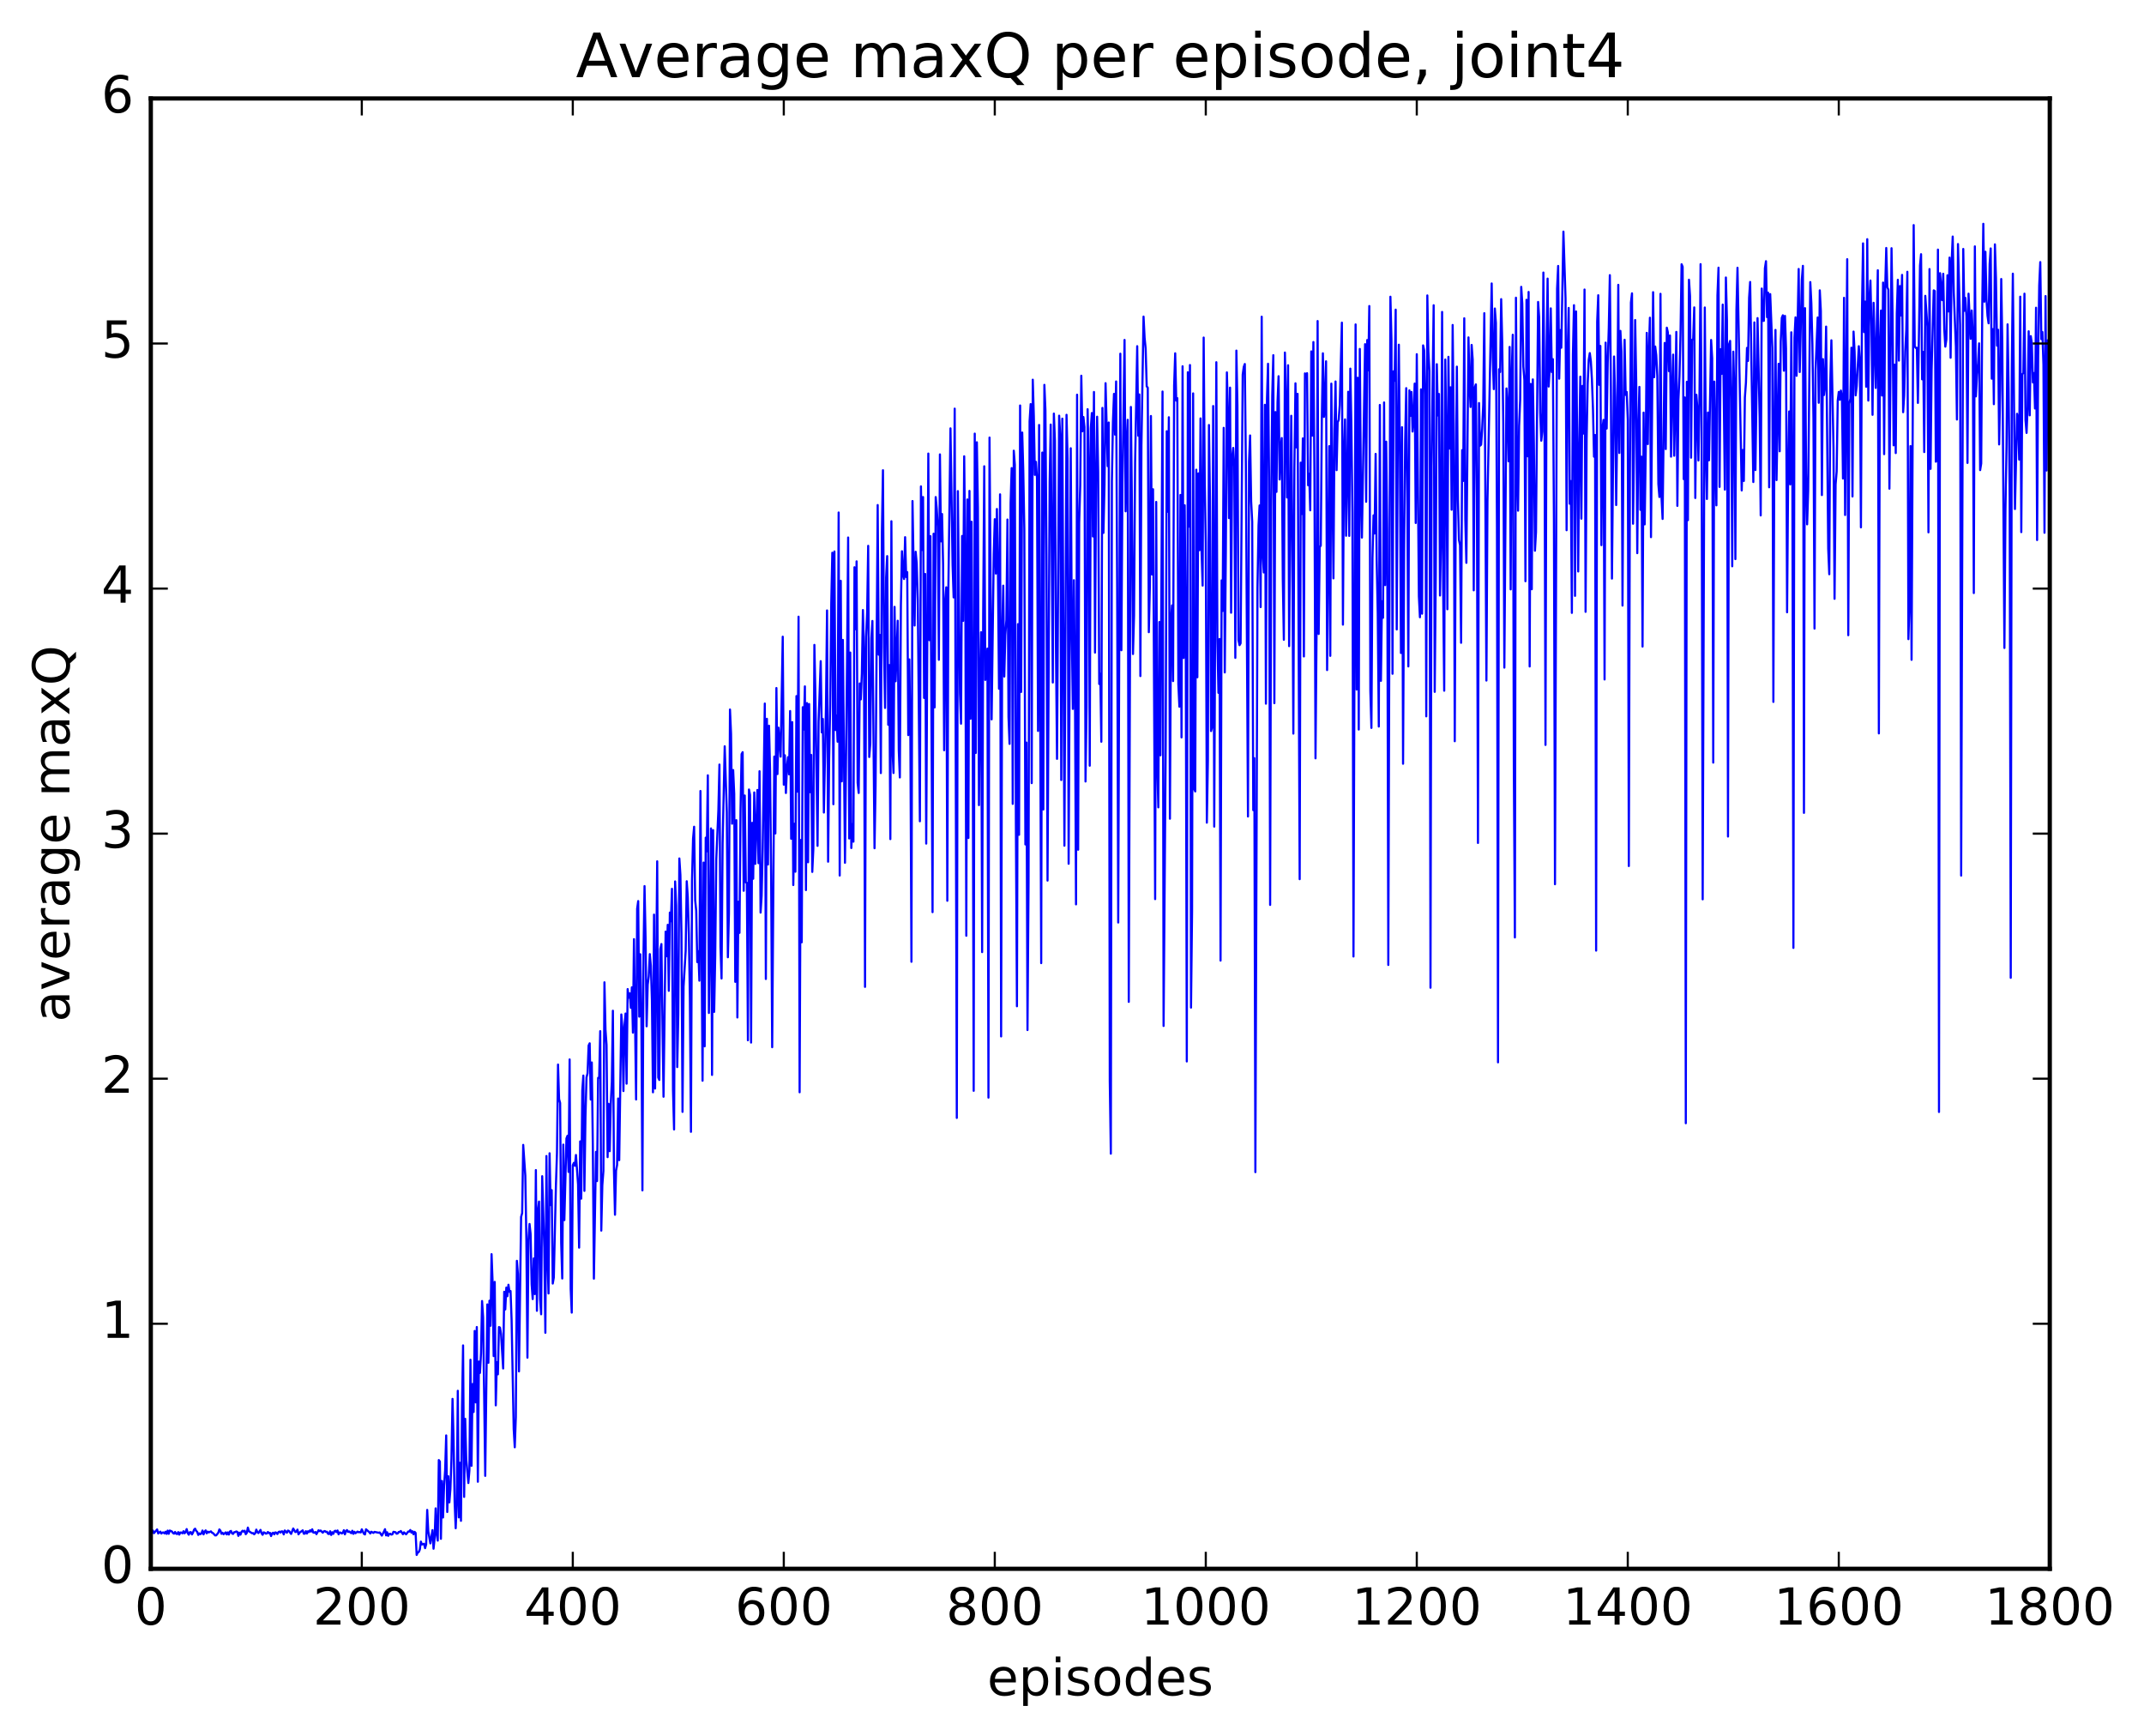 <?xml version="1.0" encoding="utf-8" standalone="no"?>
<!DOCTYPE svg PUBLIC "-//W3C//DTD SVG 1.1//EN"
  "http://www.w3.org/Graphics/SVG/1.1/DTD/svg11.dtd">
<!-- Created with matplotlib (http://matplotlib.org/) -->
<svg height="408pt" version="1.1" viewBox="0 0 504 408" width="504pt" xmlns="http://www.w3.org/2000/svg" xmlns:xlink="http://www.w3.org/1999/xlink">
 <defs>
  <style type="text/css">
*{stroke-linecap:butt;stroke-linejoin:round;stroke-miterlimit:100000;}
  </style>
 </defs>
 <g id="figure_1">
  <g id="patch_1">
   <path d="M 0 408.169 
L 504.319 408.169 
L 504.319 0 
L 0 0 
z
" style="fill:#ffffff;"/>
  </g>
  <g id="axes_1">
   <g id="patch_2">
    <path d="M 35.449 368.742 
L 481.849 368.742 
L 481.849 23.142 
L 35.449 23.142 
z
" style="fill:#ffffff;"/>
   </g>
   <g id="line2d_1">
    <path clip-path="url(#p55d45fbb4e)" d="M 35.697 360.386 
L 35.945 359.761 
L 36.193 360.356 
L 36.937 359.485 
L 37.185 360.429 
L 37.681 360.003 
L 37.929 360.448 
L 38.177 360.226 
L 38.425 360.197 
L 38.673 360.422 
L 38.921 360.028 
L 39.169 360.529 
L 39.417 359.763 
L 39.665 360.507 
L 39.913 359.748 
L 40.409 359.959 
L 40.657 360.324 
L 40.905 360.476 
L 41.153 360.081 
L 41.401 360.485 
L 41.649 360.571 
L 41.897 360.121 
L 42.145 360.697 
L 42.393 360.203 
L 42.641 360.225 
L 42.889 360.399 
L 43.137 359.906 
L 43.385 360.39 
L 43.633 360.077 
L 43.881 359.406 
L 44.129 360.341 
L 44.377 360.721 
L 44.625 360.142 
L 44.873 360.124 
L 45.121 360.651 
L 45.369 360.23 
L 45.617 359.545 
L 45.865 359.313 
L 46.113 359.817 
L 46.361 360.064 
L 46.609 360.77 
L 46.857 360.408 
L 47.105 360.603 
L 47.353 360.41 
L 47.601 359.744 
L 47.849 360.647 
L 48.097 360.016 
L 48.345 359.709 
L 48.593 360.395 
L 48.841 360.007 
L 49.089 360.178 
L 49.585 359.943 
L 49.833 360.248 
L 50.081 360.354 
L 50.577 360.892 
L 50.825 360.874 
L 51.321 360.253 
L 51.569 359.485 
L 51.817 359.775 
L 52.065 360.503 
L 52.313 360.272 
L 52.561 360.616 
L 53.057 360.178 
L 53.305 360.655 
L 53.553 360.18 
L 53.801 360.682 
L 54.049 359.966 
L 54.297 359.838 
L 54.545 360.419 
L 54.793 360.535 
L 55.041 360.141 
L 55.289 360.113 
L 55.537 359.967 
L 55.785 360.057 
L 56.033 360.998 
L 56.281 360.24 
L 56.529 360.714 
L 56.777 360.054 
L 57.025 359.79 
L 57.273 360.006 
L 57.521 359.789 
L 57.769 360.604 
L 58.017 360.297 
L 58.265 359.056 
L 58.513 359.909 
L 59.257 360.383 
L 59.505 360.35 
L 59.753 360.623 
L 60.001 360.364 
L 60.249 359.53 
L 60.497 360.117 
L 60.745 360.343 
L 61.241 359.597 
L 61.489 360.39 
L 61.737 360.741 
L 61.985 360.171 
L 62.233 360.259 
L 62.481 360.469 
L 62.729 360.431 
L 62.977 360.087 
L 63.225 360.36 
L 63.473 360.294 
L 63.721 361.043 
L 63.969 360.404 
L 64.217 360.258 
L 64.465 360.641 
L 64.713 360.179 
L 64.961 360.26 
L 65.209 360.562 
L 65.457 360.107 
L 65.705 359.992 
L 65.953 360.222 
L 66.201 359.93 
L 66.449 359.978 
L 66.697 360.648 
L 66.945 359.734 
L 67.441 360.254 
L 67.689 359.756 
L 67.937 359.857 
L 68.433 360.543 
L 68.929 359.271 
L 69.425 360.104 
L 69.673 359.988 
L 69.921 359.53 
L 70.169 360.634 
L 70.417 360.249 
L 71.161 359.7 
L 71.409 360.489 
L 71.657 360.476 
L 71.905 359.902 
L 72.153 360.442 
L 72.401 359.92 
L 72.649 360.096 
L 72.897 359.69 
L 73.145 359.982 
L 73.393 359.452 
L 73.641 360.206 
L 73.889 360.256 
L 74.137 360.088 
L 74.385 360.595 
L 74.881 359.688 
L 75.129 359.89 
L 75.377 359.743 
L 75.873 360.248 
L 76.121 359.932 
L 76.369 359.869 
L 76.617 360.071 
L 76.865 360.03 
L 77.113 360.505 
L 77.361 360.567 
L 77.609 359.918 
L 77.857 360.784 
L 78.105 360.157 
L 78.353 360.521 
L 78.601 359.916 
L 78.849 359.788 
L 79.097 360.11 
L 79.345 359.732 
L 79.593 360.627 
L 79.841 360.204 
L 80.089 360.237 
L 80.337 360.429 
L 80.585 360.303 
L 80.833 359.67 
L 81.081 360.638 
L 81.329 359.85 
L 81.577 359.641 
L 81.825 360.082 
L 82.073 359.957 
L 82.569 360.362 
L 82.817 359.797 
L 83.065 360.517 
L 83.313 360.034 
L 83.561 360.376 
L 84.057 359.996 
L 84.305 360.158 
L 84.553 360.104 
L 84.801 360.187 
L 85.049 359.462 
L 85.545 360.514 
L 85.793 360.665 
L 86.041 359.456 
L 86.785 360.103 
L 87.033 360.433 
L 87.281 360.025 
L 87.777 360.304 
L 88.025 360.066 
L 89.017 360.263 
L 89.265 360.194 
L 89.761 360.937 
L 90.257 359.993 
L 90.505 359.427 
L 90.753 360.882 
L 91.001 360.149 
L 91.249 360.995 
L 91.497 360.55 
L 91.745 360.502 
L 91.993 360.699 
L 92.241 360.633 
L 92.489 360.046 
L 92.985 360.147 
L 93.233 360.491 
L 93.481 360.431 
L 93.729 360.082 
L 93.977 360.087 
L 94.225 359.863 
L 94.721 360.609 
L 94.969 360.172 
L 95.465 360.628 
L 95.961 359.988 
L 96.209 359.994 
L 96.457 359.621 
L 96.705 360.227 
L 96.953 359.909 
L 97.201 360.62 
L 97.449 360.052 
L 97.697 360.295 
L 97.945 365.481 
L 98.193 364.897 
L 98.441 364.801 
L 98.689 364.22 
L 98.937 362.348 
L 99.185 363.018 
L 99.681 362.862 
L 99.929 363.886 
L 100.177 363.015 
L 100.425 354.897 
L 100.673 359.885 
L 101.169 362.766 
L 101.665 359.65 
L 101.913 364.019 
L 102.161 361.651 
L 102.409 354.539 
L 102.657 360.613 
L 102.905 362.12 
L 103.153 343.178 
L 103.401 343.524 
L 103.649 361.694 
L 103.897 348.084 
L 104.145 356.684 
L 104.393 349.189 
L 104.641 345.623 
L 104.889 337.39 
L 105.137 355.385 
L 105.385 346.984 
L 105.633 353.131 
L 105.881 350.035 
L 106.129 342.791 
L 106.377 328.799 
L 106.625 338.469 
L 106.873 353.06 
L 107.121 359.207 
L 107.369 353.081 
L 107.617 326.898 
L 107.865 356.664 
L 108.113 343.818 
L 108.361 357.459 
L 108.609 330.798 
L 108.857 316.231 
L 109.105 351.836 
L 109.353 333.481 
L 109.601 342.952 
L 110.097 348.578 
L 110.345 345.635 
L 110.593 319.601 
L 110.841 344.535 
L 111.089 325.31 
L 111.337 331.876 
L 111.585 312.835 
L 111.833 329.62 
L 112.081 311.911 
L 112.329 348.278 
L 112.577 320.025 
L 112.825 322.7 
L 113.073 318.074 
L 113.321 305.799 
L 113.569 309.669 
L 114.065 346.893 
L 114.561 306.596 
L 114.809 320.316 
L 115.057 305.725 
L 115.305 311.615 
L 115.553 294.786 
L 115.801 301.456 
L 116.049 318.736 
L 116.297 301.308 
L 116.545 330.317 
L 116.793 320.158 
L 117.041 323.029 
L 117.289 311.914 
L 117.537 312.046 
L 117.785 313.547 
L 118.281 321.655 
L 118.529 303.622 
L 118.777 307.781 
L 119.025 302.64 
L 119.273 304.662 
L 119.521 301.97 
L 119.769 303.627 
L 120.017 303.452 
L 120.265 310.275 
L 120.761 335.89 
L 121.009 340.176 
L 121.257 333.031 
L 121.505 296.351 
L 121.753 299.452 
L 122.001 322.338 
L 122.497 286.04 
L 122.745 285.125 
L 122.993 269.102 
L 123.489 276.34 
L 123.737 291.473 
L 123.985 319.115 
L 124.233 291.325 
L 124.481 287.686 
L 124.729 290.02 
L 124.977 301.857 
L 125.225 305.343 
L 125.473 295.789 
L 125.721 304.162 
L 125.969 275.02 
L 126.217 308.099 
L 126.465 284.598 
L 126.713 282.419 
L 126.961 305.334 
L 127.209 308.911 
L 127.457 276.457 
L 127.953 293.339 
L 128.201 313.262 
L 128.449 271.717 
L 128.697 295.209 
L 128.945 304.025 
L 129.193 271.07 
L 129.441 283.247 
L 129.689 279.73 
L 129.937 301.694 
L 130.185 300.283 
L 130.681 278.765 
L 130.929 271.071 
L 131.177 250.218 
L 131.425 258.34 
L 131.673 259.248 
L 131.921 292.109 
L 132.169 300.502 
L 132.417 269.034 
L 132.665 286.781 
L 133.161 267.572 
L 133.409 266.944 
L 133.657 275.452 
L 133.905 249.016 
L 134.153 302.894 
L 134.401 308.522 
L 134.649 273.874 
L 134.897 273.334 
L 135.145 274.011 
L 135.393 271.474 
L 135.889 278.384 
L 136.137 293.252 
L 136.385 268.273 
L 136.633 281.736 
L 136.881 256.322 
L 137.129 252.806 
L 137.377 279.914 
L 137.625 262.575 
L 137.873 253.248 
L 138.121 252.269 
L 138.369 245.75 
L 138.617 245.225 
L 138.865 258.438 
L 139.113 249.728 
L 139.361 269.346 
L 139.609 300.538 
L 140.105 270.739 
L 140.353 277.609 
L 140.601 253.349 
L 140.849 253.37 
L 141.097 242.369 
L 141.345 289.245 
L 141.593 278.565 
L 141.841 275.214 
L 142.089 230.887 
L 142.337 242.051 
L 142.585 245.618 
L 142.833 271.977 
L 143.081 259.445 
L 143.329 270.579 
L 143.577 259.53 
L 143.825 254.374 
L 144.073 237.568 
L 144.321 274.803 
L 144.569 285.521 
L 144.817 275.138 
L 145.065 273.824 
L 145.313 258.202 
L 145.561 272.697 
L 146.057 238.444 
L 146.305 241.685 
L 146.553 256.442 
L 146.801 241.07 
L 147.049 238.228 
L 147.297 254.711 
L 147.545 232.477 
L 147.793 234.514 
L 148.041 233.478 
L 148.289 236.883 
L 148.537 232.07 
L 148.785 242.718 
L 149.033 220.739 
L 149.529 258.427 
L 149.777 213.586 
L 150.025 211.792 
L 150.273 238.953 
L 150.521 224.289 
L 150.769 239.07 
L 151.017 279.796 
L 151.265 224.578 
L 151.513 208.272 
L 151.761 220.683 
L 152.009 241.224 
L 152.257 231.456 
L 152.505 229.464 
L 152.753 224.261 
L 153.001 227.012 
L 153.249 235.083 
L 153.497 256.738 
L 153.745 214.977 
L 153.993 255.859 
L 154.489 202.449 
L 154.737 253.262 
L 154.985 253.84 
L 155.233 223.049 
L 155.481 221.895 
L 155.977 257.782 
L 156.473 218.969 
L 156.721 224.77 
L 156.969 217.367 
L 157.217 232.885 
L 157.465 214.496 
L 157.713 216.547 
L 157.961 208.911 
L 158.209 256.187 
L 158.457 265.471 
L 158.705 207.174 
L 158.953 212.86 
L 159.201 250.807 
L 159.449 238.465 
L 159.697 201.777 
L 159.945 205.654 
L 160.193 219.41 
L 160.441 261.34 
L 160.689 231.863 
L 161.185 223.493 
L 161.433 207.131 
L 161.681 210.84 
L 161.929 219.548 
L 162.177 234.523 
L 162.425 266.03 
L 162.673 207.05 
L 162.921 197.134 
L 163.169 194.32 
L 163.417 211.591 
L 163.665 214.091 
L 163.913 226.132 
L 164.161 223.557 
L 164.409 230.507 
L 164.657 185.919 
L 165.153 254.017 
L 165.401 202.741 
L 165.649 245.933 
L 165.897 196.889 
L 166.145 200.1 
L 166.393 182.235 
L 166.641 238.091 
L 166.889 220.869 
L 167.137 194.715 
L 167.385 252.656 
L 167.633 195.112 
L 167.881 237.838 
L 168.129 224.778 
L 168.377 201.969 
L 168.873 190.412 
L 169.121 179.707 
L 169.369 222.503 
L 169.617 229.988 
L 169.865 198.211 
L 170.361 175.415 
L 170.857 190.862 
L 171.105 224.995 
L 171.353 214.669 
L 171.601 166.772 
L 171.849 172.469 
L 172.097 193.615 
L 172.345 180.992 
L 172.593 186.605 
L 172.841 230.776 
L 173.089 192.78 
L 173.337 239.152 
L 173.585 211.947 
L 173.833 219.264 
L 174.081 190.209 
L 174.329 177.25 
L 174.577 176.796 
L 174.825 209.37 
L 175.073 186.979 
L 175.321 207.394 
L 175.569 207.524 
L 175.817 244.512 
L 176.065 185.568 
L 176.313 186.862 
L 176.561 245.049 
L 176.809 193.408 
L 177.057 206.548 
L 177.305 186.258 
L 177.553 203.05 
L 178.049 185.676 
L 178.297 202.879 
L 178.545 181.273 
L 178.793 214.499 
L 179.041 210.558 
L 179.289 199.571 
L 179.785 165.365 
L 180.033 230.105 
L 180.281 168.954 
L 180.529 203.2 
L 180.777 170.573 
L 181.025 181.157 
L 181.273 205.644 
L 181.521 246.138 
L 182.017 177.83 
L 182.265 195.901 
L 182.513 161.717 
L 182.761 181.941 
L 183.009 171.047 
L 183.505 177.842 
L 184.001 149.652 
L 184.249 184.438 
L 184.497 177.524 
L 184.745 186.392 
L 184.993 180.314 
L 185.241 177.971 
L 185.489 182.002 
L 185.737 167.126 
L 185.985 197.147 
L 186.233 169.725 
L 186.481 208.024 
L 186.729 193.622 
L 186.977 204.894 
L 187.225 163.611 
L 187.473 186.066 
L 187.721 144.947 
L 187.969 256.732 
L 188.217 197.446 
L 188.465 221.478 
L 188.713 166.223 
L 188.961 171.482 
L 189.209 161.332 
L 189.457 209.21 
L 189.705 165.252 
L 189.953 202.663 
L 190.201 165.479 
L 190.449 186.205 
L 190.697 177.449 
L 190.945 204.937 
L 191.193 199.512 
L 191.441 151.58 
L 191.689 163.691 
L 192.185 198.815 
L 192.433 169.611 
L 192.929 155.402 
L 193.177 172.147 
L 193.425 168.989 
L 193.673 190.98 
L 194.169 165.995 
L 194.417 143.482 
L 194.665 202.537 
L 194.913 178.356 
L 195.161 165.604 
L 195.409 141.752 
L 195.657 129.918 
L 195.905 189.027 
L 196.153 129.618 
L 196.401 171.581 
L 196.649 168.185 
L 196.897 174.333 
L 197.145 120.462 
L 197.393 205.786 
L 197.641 136.517 
L 197.889 183.653 
L 198.137 150.41 
L 198.633 202.794 
L 199.129 154.715 
L 199.377 126.339 
L 199.625 197.075 
L 199.873 153.377 
L 200.121 199.323 
L 200.369 193.684 
L 200.617 197.827 
L 200.865 133.335 
L 201.113 147.897 
L 201.361 131.942 
L 201.609 183.995 
L 201.857 186.385 
L 202.105 160.644 
L 202.353 164.388 
L 202.601 158.305 
L 202.849 143.389 
L 203.097 152.865 
L 203.345 231.962 
L 203.593 149.696 
L 203.841 144.04 
L 204.089 128.294 
L 204.337 177.927 
L 204.585 174.776 
L 204.833 150.056 
L 205.081 145.954 
L 205.577 199.371 
L 205.825 184.744 
L 206.321 118.706 
L 206.569 153.885 
L 206.817 149.232 
L 207.065 181.705 
L 207.313 124.967 
L 207.561 110.526 
L 207.809 152.215 
L 208.057 166.395 
L 208.305 135.748 
L 208.553 130.712 
L 208.801 170.354 
L 209.049 156.324 
L 209.297 197.224 
L 209.545 122.516 
L 209.793 176.061 
L 210.041 181.685 
L 210.289 142.64 
L 210.537 160.124 
L 211.033 145.902 
L 211.281 176.344 
L 211.529 182.735 
L 211.777 142.213 
L 212.025 129.568 
L 212.273 134.986 
L 212.521 136.088 
L 212.769 126.261 
L 213.017 135.634 
L 213.265 134.477 
L 213.513 172.777 
L 213.761 154.99 
L 214.009 173.109 
L 214.257 226.06 
L 214.505 117.768 
L 215.001 147.026 
L 215.249 129.691 
L 215.497 132.414 
L 215.745 140.985 
L 216.241 193.034 
L 216.489 114.324 
L 216.737 129.273 
L 216.985 116.826 
L 217.233 164.046 
L 217.481 134.902 
L 217.729 198.282 
L 218.225 106.607 
L 218.473 150.471 
L 218.721 126.02 
L 219.217 214.394 
L 219.465 125.448 
L 219.713 166.265 
L 219.961 116.833 
L 220.209 119.604 
L 220.457 123.768 
L 220.705 155.081 
L 220.953 106.803 
L 221.201 127.251 
L 221.449 120.814 
L 221.697 132.675 
L 221.945 176.339 
L 222.193 141.404 
L 222.441 138.042 
L 222.689 211.72 
L 222.937 138.353 
L 223.433 100.684 
L 223.929 132.809 
L 224.177 140.416 
L 224.425 96.049 
L 224.921 262.758 
L 225.169 115.433 
L 225.665 162.95 
L 225.913 170.099 
L 226.161 125.978 
L 226.409 145.936 
L 226.657 107.251 
L 226.905 130.706 
L 227.153 219.938 
L 227.401 117.392 
L 227.649 196.962 
L 227.897 115.383 
L 228.145 168.948 
L 228.393 122.627 
L 228.641 162.881 
L 228.889 256.386 
L 229.137 101.921 
L 229.385 176.975 
L 229.633 103.954 
L 229.881 119.344 
L 230.129 189.241 
L 230.377 161.441 
L 230.625 148.592 
L 230.873 223.789 
L 231.121 144.418 
L 231.369 109.597 
L 231.617 159.814 
L 231.865 157.431 
L 232.113 152.45 
L 232.361 257.989 
L 232.609 102.846 
L 233.105 169.087 
L 233.601 130.26 
L 233.849 122.031 
L 234.097 134.819 
L 234.345 119.636 
L 234.593 134.565 
L 234.841 161.887 
L 235.089 116.196 
L 235.337 243.607 
L 235.585 148.586 
L 235.833 137.654 
L 236.081 159.021 
L 236.329 149.198 
L 236.577 145.728 
L 236.825 122.113 
L 237.073 168.469 
L 237.321 174.843 
L 237.569 118.237 
L 237.817 110.025 
L 238.065 188.946 
L 238.313 105.938 
L 238.561 109.277 
L 238.809 193.33 
L 239.057 236.515 
L 239.305 146.7 
L 239.553 196.215 
L 239.801 95.31 
L 240.049 162.64 
L 240.297 101.662 
L 240.545 110.599 
L 240.793 124.356 
L 241.041 198.484 
L 241.289 174.541 
L 241.537 242.106 
L 241.785 207.479 
L 242.033 99.042 
L 242.281 94.973 
L 242.529 184.065 
L 242.777 89.249 
L 243.025 97.779 
L 243.273 111.613 
L 243.521 108.554 
L 243.769 112.356 
L 244.017 171.801 
L 244.265 99.887 
L 244.761 226.378 
L 245.009 106.369 
L 245.257 190.266 
L 245.505 90.461 
L 245.753 96.406 
L 246.001 130.442 
L 246.249 206.977 
L 246.745 113.349 
L 246.993 99.793 
L 247.489 160.417 
L 247.737 97.211 
L 247.985 103.582 
L 248.233 152.673 
L 248.481 178.363 
L 248.977 97.706 
L 249.225 102.353 
L 249.473 183.338 
L 249.721 98.403 
L 250.217 198.775 
L 250.713 97.497 
L 250.961 107.751 
L 251.209 203.023 
L 251.705 105.358 
L 251.953 148.416 
L 252.201 166.624 
L 252.449 136.37 
L 252.697 161.973 
L 252.945 212.564 
L 253.193 92.771 
L 253.441 199.721 
L 253.689 122.854 
L 253.937 114.084 
L 254.185 88.312 
L 254.433 101.369 
L 254.681 98.014 
L 254.929 100.378 
L 255.177 183.686 
L 255.425 166.074 
L 255.673 96.178 
L 255.921 108.905 
L 256.169 179.973 
L 256.417 100.707 
L 256.665 97.072 
L 256.913 126.1 
L 257.161 92.132 
L 257.409 153.385 
L 257.657 113.247 
L 257.905 97.946 
L 258.153 110.941 
L 258.401 160.768 
L 258.649 158.34 
L 258.897 174.336 
L 259.145 95.879 
L 259.393 125.247 
L 259.641 113.928 
L 259.889 90.064 
L 260.385 109.567 
L 260.633 99.31 
L 260.881 254.088 
L 261.129 271.165 
L 261.377 113.103 
L 261.625 99.139 
L 261.873 92.577 
L 262.121 102.156 
L 262.369 89.66 
L 262.617 137.962 
L 262.865 216.832 
L 263.361 83.133 
L 263.609 152.83 
L 263.857 113.584 
L 264.353 79.899 
L 264.601 120.179 
L 264.849 104.715 
L 265.097 98.674 
L 265.345 235.482 
L 265.841 95.653 
L 266.089 118.741 
L 266.337 153.723 
L 266.585 144.643 
L 266.833 108.666 
L 267.329 81.371 
L 267.577 102.409 
L 267.825 92.714 
L 268.073 158.906 
L 268.321 104.648 
L 268.817 74.415 
L 269.065 79.389 
L 269.313 81.929 
L 269.561 90.82 
L 269.809 91.114 
L 270.057 148.59 
L 270.305 137.763 
L 270.553 97.777 
L 270.801 135.024 
L 271.049 114.991 
L 271.545 211.331 
L 271.793 117.974 
L 272.041 179.286 
L 272.289 189.762 
L 272.537 146.202 
L 272.785 177.522 
L 273.281 92.028 
L 273.529 241.144 
L 274.025 175.414 
L 274.273 101.358 
L 274.521 120.286 
L 274.769 98.071 
L 275.017 192.437 
L 275.265 146.027 
L 275.513 142.299 
L 275.761 160.083 
L 276.009 90.671 
L 276.257 83.043 
L 276.505 94.172 
L 276.753 93.58 
L 277.001 160.821 
L 277.249 166.104 
L 277.497 116.337 
L 277.745 173.324 
L 277.993 86.09 
L 278.241 154.653 
L 278.489 118.764 
L 278.737 147.597 
L 278.985 249.487 
L 279.233 87.493 
L 279.481 123.782 
L 279.729 85.797 
L 279.977 236.832 
L 280.225 214.223 
L 280.473 92.465 
L 280.721 185.447 
L 280.969 186.024 
L 281.217 110.399 
L 281.465 159.191 
L 281.713 111.266 
L 281.961 129.316 
L 282.209 98.348 
L 282.457 129.6 
L 282.705 137.639 
L 282.953 79.342 
L 283.201 112.617 
L 283.449 127.655 
L 283.697 193.361 
L 283.945 178.762 
L 284.193 99.893 
L 284.441 117.839 
L 284.689 171.835 
L 284.937 170.85 
L 285.185 95.434 
L 285.433 194.288 
L 285.929 85.137 
L 286.177 150.583 
L 286.425 162.843 
L 286.673 150.181 
L 286.921 225.779 
L 287.169 136.418 
L 287.417 143.605 
L 287.665 100.561 
L 287.913 158.054 
L 288.161 130.002 
L 288.409 87.527 
L 288.657 97.425 
L 288.905 121.775 
L 289.153 91.112 
L 289.401 144.018 
L 289.649 107.315 
L 289.897 105.281 
L 290.145 109.536 
L 290.393 154.621 
L 290.641 82.409 
L 290.889 95.347 
L 291.137 150.486 
L 291.385 151.639 
L 291.633 151.202 
L 292.129 88.058 
L 292.377 86.245 
L 292.625 85.559 
L 292.873 109.44 
L 293.369 191.913 
L 293.617 108.518 
L 293.865 102.353 
L 294.113 117.835 
L 294.361 122.631 
L 294.609 190.419 
L 294.857 178.205 
L 295.105 275.506 
L 295.601 138.157 
L 295.849 123.502 
L 296.097 118.802 
L 296.345 142.691 
L 296.593 74.439 
L 296.841 130.39 
L 297.089 134.553 
L 297.337 95.141 
L 297.585 165.395 
L 297.833 93.703 
L 298.081 85.499 
L 298.329 112.392 
L 298.577 212.695 
L 298.825 119.275 
L 299.073 92.988 
L 299.321 83.481 
L 299.569 165.274 
L 299.817 96.856 
L 300.065 115.612 
L 300.313 94.54 
L 300.561 88.431 
L 300.809 112.695 
L 301.057 105.507 
L 301.305 102.959 
L 301.553 136.011 
L 301.801 150.371 
L 302.049 82.863 
L 302.297 94.405 
L 302.545 116.933 
L 302.793 85.848 
L 303.041 151.868 
L 303.537 97.728 
L 303.785 127.371 
L 304.033 172.43 
L 304.281 109.828 
L 304.529 90.095 
L 304.777 105.175 
L 305.025 92.564 
L 305.521 206.644 
L 305.769 108.746 
L 306.017 120.813 
L 306.265 103.03 
L 306.513 154.298 
L 306.761 87.767 
L 307.009 88.664 
L 307.257 87.716 
L 307.505 114.057 
L 307.753 111.342 
L 308.001 119.95 
L 308.249 82.596 
L 308.497 102.387 
L 308.745 80.395 
L 308.993 112.015 
L 309.241 178.241 
L 309.489 148.681 
L 309.737 75.456 
L 309.985 149.009 
L 310.233 128.595 
L 310.481 128.229 
L 310.729 98.499 
L 310.977 83.044 
L 311.225 97.989 
L 311.473 94.696 
L 311.721 84.924 
L 311.969 157.494 
L 312.465 104.861 
L 312.713 154.156 
L 312.961 90.169 
L 313.457 135.941 
L 313.705 100.994 
L 313.953 89.663 
L 314.201 110.509 
L 314.449 99.291 
L 314.697 98.689 
L 314.945 95.218 
L 315.441 75.835 
L 315.689 146.818 
L 315.937 107.271 
L 316.185 98.576 
L 316.433 125.93 
L 316.681 112.794 
L 316.929 92.081 
L 317.177 125.958 
L 317.425 86.647 
L 317.673 99.991 
L 317.921 120.537 
L 318.169 224.822 
L 318.665 76.256 
L 318.913 162.078 
L 319.161 88.788 
L 319.409 171.472 
L 319.657 82.019 
L 319.905 113.735 
L 320.153 126.356 
L 320.897 80.894 
L 321.145 117.94 
L 321.393 79.926 
L 321.641 87.054 
L 321.889 71.931 
L 322.137 162.44 
L 322.385 171.089 
L 322.633 131.121 
L 322.881 121.132 
L 323.129 125.394 
L 323.377 106.684 
L 323.625 131.626 
L 323.873 144.094 
L 324.121 170.768 
L 324.369 95.182 
L 324.617 160.027 
L 324.865 141.326 
L 325.113 145.212 
L 325.361 94.594 
L 325.609 137.526 
L 325.857 103.812 
L 326.105 124.636 
L 326.353 226.805 
L 326.849 69.743 
L 327.097 79.846 
L 327.345 158.366 
L 327.593 87.265 
L 327.841 89.509 
L 328.089 72.784 
L 328.337 147.949 
L 328.585 102.534 
L 328.833 81.023 
L 329.081 107.398 
L 329.329 153.479 
L 329.577 100.412 
L 329.825 179.514 
L 330.073 129.598 
L 330.321 103.503 
L 330.569 91.235 
L 330.817 115.481 
L 331.065 156.635 
L 331.313 91.75 
L 331.561 97.753 
L 331.809 92.123 
L 332.057 101.432 
L 332.305 98.018 
L 332.553 90.162 
L 332.801 122.925 
L 333.049 83.253 
L 333.545 140.148 
L 333.793 145.081 
L 334.041 91.517 
L 334.289 144.246 
L 334.537 81.182 
L 334.785 82.35 
L 335.033 92.701 
L 335.281 168.373 
L 335.529 69.44 
L 335.777 82.62 
L 336.025 87.223 
L 336.273 232.159 
L 336.521 109.497 
L 337.017 71.744 
L 337.265 162.619 
L 337.513 135.242 
L 337.761 85.6 
L 338.009 97.655 
L 338.257 92.595 
L 338.505 139.969 
L 338.753 126.405 
L 339.001 73.317 
L 339.249 138.035 
L 339.497 162.346 
L 339.745 84.504 
L 339.993 102.04 
L 340.241 143.2 
L 340.489 83.868 
L 340.737 105.427 
L 340.985 91.04 
L 341.233 119.808 
L 341.481 76.385 
L 341.729 99.75 
L 341.977 174.219 
L 342.225 113.674 
L 342.473 86.179 
L 342.721 117.449 
L 342.969 126.908 
L 343.217 128.12 
L 343.465 151.085 
L 343.713 105.804 
L 343.961 113.044 
L 344.209 74.811 
L 344.457 122.015 
L 344.705 132.29 
L 345.201 79.305 
L 345.449 90.384 
L 345.697 95.66 
L 345.945 81.074 
L 346.193 84.52 
L 346.441 138.751 
L 346.689 91.088 
L 346.937 90.351 
L 347.185 116.999 
L 347.433 198.132 
L 347.681 94.732 
L 347.929 104.755 
L 348.177 104.516 
L 348.425 100.801 
L 348.673 95.072 
L 348.921 73.614 
L 349.417 159.96 
L 349.665 117.793 
L 350.657 66.624 
L 350.905 83.903 
L 351.153 91.461 
L 351.401 72.514 
L 351.649 75.913 
L 351.897 123.748 
L 352.145 249.695 
L 352.393 86.789 
L 352.641 87.444 
L 352.889 70.311 
L 353.137 80.564 
L 353.385 99.487 
L 353.633 156.922 
L 354.129 91.303 
L 354.377 95.422 
L 354.625 108.421 
L 354.873 81.547 
L 355.121 138.529 
L 355.369 87.715 
L 355.617 78.684 
L 355.865 180.437 
L 356.113 220.343 
L 356.361 69.974 
L 356.609 108.053 
L 356.857 120.033 
L 357.105 100.089 
L 357.353 93.993 
L 357.601 67.426 
L 357.849 71.333 
L 358.097 86.155 
L 358.345 89.333 
L 358.593 136.612 
L 358.841 70.462 
L 359.089 107.248 
L 359.337 68.62 
L 359.585 156.651 
L 359.833 90.233 
L 360.081 138.499 
L 360.329 89.176 
L 360.577 104.377 
L 360.825 129.443 
L 361.073 125.101 
L 361.569 70.973 
L 361.817 74.617 
L 362.065 96.923 
L 362.313 103.578 
L 362.561 101.423 
L 362.809 64.062 
L 363.057 91.978 
L 363.305 175.091 
L 363.553 82.451 
L 363.801 65.486 
L 364.049 90.853 
L 364.297 86.723 
L 364.545 72.482 
L 364.793 87.452 
L 365.041 84.416 
L 365.289 122.14 
L 365.537 207.834 
L 366.033 67.891 
L 366.281 62.511 
L 366.529 89.007 
L 366.777 77.585 
L 367.025 81.737 
L 367.521 54.437 
L 368.017 70.163 
L 368.265 124.623 
L 368.513 82.675 
L 368.761 72.382 
L 369.009 118.407 
L 369.257 113.065 
L 369.505 144.054 
L 369.753 83.397 
L 370.001 71.733 
L 370.249 140.052 
L 370.497 73.204 
L 370.993 134.325 
L 371.241 104.562 
L 371.489 88.528 
L 371.737 121.91 
L 371.985 90.709 
L 372.233 101.912 
L 372.481 68.053 
L 372.729 143.805 
L 372.977 103.218 
L 373.225 90.056 
L 373.473 84.542 
L 373.721 82.994 
L 373.969 84.899 
L 374.217 89.121 
L 374.465 96.079 
L 374.713 107.342 
L 374.961 102.238 
L 375.209 223.438 
L 375.457 75.652 
L 375.705 69.394 
L 375.953 90.463 
L 376.201 81.312 
L 376.449 128.137 
L 376.697 100.659 
L 376.945 98.702 
L 377.193 159.705 
L 377.441 80.534 
L 377.689 100.729 
L 377.937 85.212 
L 378.185 77.075 
L 378.433 64.674 
L 378.681 91.221 
L 378.929 135.994 
L 379.425 83.795 
L 379.673 93.442 
L 379.921 118.709 
L 380.169 100.123 
L 380.417 66.949 
L 380.665 106.468 
L 380.913 77.774 
L 381.161 82.657 
L 381.409 142.336 
L 381.657 98.818 
L 381.905 79.861 
L 382.153 92.823 
L 382.401 92.133 
L 382.649 98.608 
L 382.897 203.555 
L 383.145 112.66 
L 383.393 71.114 
L 383.641 68.949 
L 383.889 123.104 
L 384.137 103.742 
L 384.385 75.223 
L 384.633 89.835 
L 384.881 130.013 
L 385.129 101.25 
L 385.377 90.942 
L 385.625 119.839 
L 385.873 107.339 
L 386.121 151.97 
L 386.369 96.983 
L 386.617 123.255 
L 386.865 106.405 
L 387.113 78.242 
L 387.361 104.375 
L 387.609 82.451 
L 387.857 74.678 
L 388.105 126.253 
L 388.601 68.675 
L 388.849 88.667 
L 389.097 81.455 
L 389.345 83.485 
L 389.593 88.364 
L 389.841 113.763 
L 390.089 116.815 
L 390.337 69.061 
L 390.585 117.021 
L 390.833 121.971 
L 391.329 80.6 
L 391.577 105.552 
L 391.825 77.022 
L 392.073 78.134 
L 392.321 87.237 
L 392.569 78.861 
L 392.817 107.332 
L 393.065 91.565 
L 393.313 83.349 
L 393.561 107.116 
L 393.809 96.055 
L 394.057 78.008 
L 394.305 118.901 
L 394.553 93.932 
L 394.801 88.514 
L 395.049 78.392 
L 395.297 62.111 
L 395.545 62.7 
L 395.793 112.614 
L 396.041 93.414 
L 396.289 264.009 
L 396.537 89.743 
L 396.785 122.273 
L 397.033 65.749 
L 397.281 69.603 
L 397.529 107.58 
L 397.777 79.877 
L 398.025 79.702 
L 398.273 72.255 
L 398.521 117.051 
L 398.769 92.794 
L 399.017 96.124 
L 399.265 108.236 
L 399.513 92.441 
L 399.761 62.087 
L 400.009 101.567 
L 400.257 211.383 
L 400.753 72.277 
L 401.001 104.016 
L 401.249 117.284 
L 401.497 96.967 
L 401.745 108.193 
L 402.241 79.913 
L 402.489 84.227 
L 402.737 179.247 
L 402.985 89.689 
L 403.481 118.779 
L 403.729 69.434 
L 403.977 62.916 
L 404.225 114.444 
L 404.473 82.079 
L 404.721 87.876 
L 404.969 71.591 
L 405.465 115.073 
L 405.713 65.223 
L 405.961 75.247 
L 406.209 196.62 
L 406.457 80.904 
L 406.705 80.13 
L 406.953 93.83 
L 407.201 133.105 
L 407.449 82.653 
L 407.697 91.703 
L 407.945 131.415 
L 408.193 72.805 
L 408.441 62.936 
L 409.433 115.272 
L 409.681 105.764 
L 409.929 113.046 
L 410.177 93.411 
L 410.425 89.941 
L 410.673 81.77 
L 410.921 84.832 
L 411.169 69.999 
L 411.417 66.279 
L 412.161 113.296 
L 412.409 75.78 
L 412.657 110.483 
L 413.153 74.771 
L 413.649 98.206 
L 413.897 121.144 
L 414.145 67.821 
L 414.393 75.406 
L 414.641 75.408 
L 414.889 63.049 
L 415.137 61.392 
L 415.385 74.54 
L 415.633 68.781 
L 415.881 114.535 
L 416.129 69.125 
L 416.625 81.761 
L 416.873 164.979 
L 417.121 100.722 
L 417.369 77.549 
L 417.617 112.845 
L 418.113 85.503 
L 418.361 106.071 
L 418.609 80.269 
L 418.857 74.701 
L 419.105 74.106 
L 419.353 87.138 
L 419.601 74.248 
L 419.849 81.978 
L 420.097 143.91 
L 420.345 111.998 
L 420.593 96.708 
L 420.841 113.851 
L 421.089 78.107 
L 421.337 107.794 
L 421.585 222.799 
L 421.833 79.417 
L 422.081 74.591 
L 422.329 88.329 
L 422.825 63.22 
L 423.073 87.445 
L 423.569 65.678 
L 423.817 62.489 
L 424.065 191.061 
L 424.313 72.433 
L 424.561 111.277 
L 424.809 123.244 
L 425.057 115.371 
L 425.553 66.303 
L 425.801 71.263 
L 426.049 80.976 
L 426.297 98.353 
L 426.545 147.743 
L 426.793 86.898 
L 427.289 74.627 
L 427.537 94.671 
L 427.785 68.241 
L 428.033 73.095 
L 428.281 116.365 
L 428.529 84.41 
L 428.777 92.845 
L 429.025 90.535 
L 429.273 76.767 
L 429.769 128.936 
L 430.017 134.97 
L 430.265 89.428 
L 430.513 79.983 
L 431.009 105.305 
L 431.257 140.746 
L 431.505 113.851 
L 431.753 110.809 
L 432.001 94.195 
L 432.249 92.112 
L 432.497 93.97 
L 432.745 91.806 
L 432.993 93.328 
L 433.241 112.47 
L 433.489 69.997 
L 433.737 121.049 
L 434.233 60.921 
L 434.481 149.3 
L 434.729 94.886 
L 434.977 93.718 
L 435.225 81.725 
L 435.473 116.691 
L 435.721 77.936 
L 435.969 82.7 
L 436.217 92.93 
L 436.465 90.72 
L 436.961 81.373 
L 437.209 84.798 
L 437.457 123.95 
L 437.705 72.681 
L 437.953 57.204 
L 438.201 78.053 
L 438.449 70.889 
L 438.697 90.9 
L 438.945 56.221 
L 439.193 94.151 
L 439.441 70.397 
L 439.689 65.944 
L 439.937 76.67 
L 440.185 97.501 
L 440.433 71.171 
L 440.929 91.173 
L 441.425 63.521 
L 441.673 172.382 
L 441.921 80.353 
L 442.169 72.993 
L 442.417 92.96 
L 442.665 66.42 
L 442.913 106.748 
L 443.161 67.718 
L 443.409 58.286 
L 443.657 67.501 
L 443.905 68.102 
L 444.153 114.861 
L 444.649 58.341 
L 444.897 74.359 
L 445.145 104.674 
L 445.393 85.705 
L 445.641 106.489 
L 445.889 73.731 
L 446.137 65.765 
L 446.385 84.761 
L 446.633 67.245 
L 446.881 74.155 
L 447.129 64.615 
L 447.377 96.884 
L 447.625 92.954 
L 447.873 82.617 
L 448.121 77.499 
L 448.369 63.882 
L 448.617 150.225 
L 448.865 141.956 
L 449.113 104.841 
L 449.361 155.088 
L 449.857 52.903 
L 450.105 81.409 
L 450.353 81.783 
L 450.601 81.739 
L 450.849 94.702 
L 451.345 62.407 
L 451.593 59.747 
L 451.841 89.158 
L 452.089 82.707 
L 452.337 106.253 
L 452.585 69.535 
L 453.081 76.772 
L 453.329 125.121 
L 453.577 63.242 
L 453.825 110.202 
L 454.073 86.894 
L 454.569 68.247 
L 454.817 68.404 
L 455.065 108.518 
L 455.313 108.236 
L 455.561 58.671 
L 455.809 261.364 
L 456.057 64.202 
L 456.553 70.545 
L 456.801 64.351 
L 457.049 77.39 
L 457.297 81.479 
L 457.545 79.762 
L 457.793 64.702 
L 458.041 73.202 
L 458.289 60.55 
L 458.537 84.081 
L 458.785 61.656 
L 459.033 55.598 
L 459.281 68.721 
L 459.777 81.36 
L 460.025 98.608 
L 460.273 57.361 
L 460.769 76.384 
L 461.017 205.801 
L 461.513 58.514 
L 461.761 73.056 
L 462.009 70.02 
L 462.257 74.341 
L 462.505 108.806 
L 462.753 69.025 
L 463.249 79.645 
L 463.497 72.976 
L 463.745 78.288 
L 463.993 139.393 
L 464.241 57.912 
L 464.489 93.165 
L 464.737 88.081 
L 464.985 85.387 
L 465.233 80.705 
L 465.481 110.499 
L 465.729 108.951 
L 465.977 72.411 
L 466.225 52.605 
L 466.473 70.918 
L 466.721 59.18 
L 466.969 70.363 
L 467.217 74.233 
L 467.465 75.99 
L 467.713 62.074 
L 467.961 58.395 
L 468.209 89.006 
L 468.457 77.352 
L 468.705 95.002 
L 468.953 57.435 
L 469.201 65.372 
L 469.449 81.239 
L 469.697 77.508 
L 469.945 104.459 
L 470.193 91.787 
L 470.441 65.578 
L 470.689 80.736 
L 471.185 152.301 
L 471.433 119.677 
L 471.681 105.054 
L 471.929 76.234 
L 472.177 91.358 
L 472.425 116.903 
L 472.673 229.822 
L 472.921 86.57 
L 473.169 64.326 
L 473.665 119.642 
L 474.161 97.259 
L 474.409 98.524 
L 474.657 108.023 
L 474.905 69.733 
L 475.153 125.071 
L 475.401 87.972 
L 475.649 87.663 
L 475.897 69.027 
L 476.145 98.712 
L 476.393 101.754 
L 476.641 95.612 
L 476.889 77.868 
L 477.137 97.621 
L 477.385 79.01 
L 477.633 80.731 
L 477.881 89.879 
L 478.129 87.676 
L 478.377 96.016 
L 478.625 72.328 
L 478.873 126.934 
L 479.121 83.672 
L 479.369 67.073 
L 479.617 61.606 
L 479.865 79.717 
L 480.113 78.037 
L 480.361 85.698 
L 480.609 125.222 
L 480.857 69.59 
L 481.105 110.59 
L 481.353 79.999 
L 481.601 79.932 
L 481.849 82.396 
L 481.849 82.396 
" style="fill:none;stroke:#0000ff;stroke-linecap:square;stroke-width:0.5;"/>
   </g>
   <g id="patch_3">
    <path d="M 35.449 23.142 
L 481.849 23.142 
" style="fill:none;stroke:#000000;stroke-linecap:square;stroke-linejoin:miter;"/>
   </g>
   <g id="patch_4">
    <path d="M 35.449 368.742 
L 481.849 368.742 
" style="fill:none;stroke:#000000;stroke-linecap:square;stroke-linejoin:miter;"/>
   </g>
   <g id="patch_5">
    <path d="M 35.449 368.742 
L 35.449 23.142 
" style="fill:none;stroke:#000000;stroke-linecap:square;stroke-linejoin:miter;"/>
   </g>
   <g id="patch_6">
    <path d="M 481.849 368.742 
L 481.849 23.142 
" style="fill:none;stroke:#000000;stroke-linecap:square;stroke-linejoin:miter;"/>
   </g>
   <g id="matplotlib.axis_1">
    <g id="xtick_1">
     <g id="line2d_2">
      <defs>
       <path d="M 0 0 
L 0 -4 
" id="md6ddce0a21" style="stroke:#000000;stroke-width:0.5;"/>
      </defs>
      <g>
       <use style="stroke:#000000;stroke-width:0.5;" x="35.449" xlink:href="#md6ddce0a21" y="368.742"/>
      </g>
     </g>
     <g id="line2d_3">
      <defs>
       <path d="M 0 0 
L 0 4 
" id="mf8f4178764" style="stroke:#000000;stroke-width:0.5;"/>
      </defs>
      <g>
       <use style="stroke:#000000;stroke-width:0.5;" x="35.449" xlink:href="#mf8f4178764" y="23.142"/>
      </g>
     </g>
     <g id="text_1">
      <!-- 0 -->
      <defs>
       <path d="M 31.781 66.406 
Q 24.172 66.406 20.328 58.906 
Q 16.5 51.422 16.5 36.375 
Q 16.5 21.391 20.328 13.891 
Q 24.172 6.391 31.781 6.391 
Q 39.453 6.391 43.281 13.891 
Q 47.125 21.391 47.125 36.375 
Q 47.125 51.422 43.281 58.906 
Q 39.453 66.406 31.781 66.406 
M 31.781 74.219 
Q 44.047 74.219 50.516 64.516 
Q 56.984 54.828 56.984 36.375 
Q 56.984 17.969 50.516 8.266 
Q 44.047 -1.422 31.781 -1.422 
Q 19.531 -1.422 13.062 8.266 
Q 6.594 17.969 6.594 36.375 
Q 6.594 54.828 13.062 64.516 
Q 19.531 74.219 31.781 74.219 
" id="BitstreamVeraSans-Roman-30"/>
      </defs>
      <g transform="translate(31.631 381.86)scale(0.12 -0.12)">
       <use xlink:href="#BitstreamVeraSans-Roman-30"/>
      </g>
     </g>
    </g>
    <g id="xtick_2">
     <g id="line2d_4">
      <g>
       <use style="stroke:#000000;stroke-width:0.5;" x="85.049" xlink:href="#md6ddce0a21" y="368.742"/>
      </g>
     </g>
     <g id="line2d_5">
      <g>
       <use style="stroke:#000000;stroke-width:0.5;" x="85.049" xlink:href="#mf8f4178764" y="23.142"/>
      </g>
     </g>
     <g id="text_2">
      <!-- 200 -->
      <defs>
       <path d="M 19.188 8.297 
L 53.609 8.297 
L 53.609 0 
L 7.328 0 
L 7.328 8.297 
Q 12.938 14.109 22.625 23.891 
Q 32.328 33.688 34.812 36.531 
Q 39.547 41.844 41.422 45.531 
Q 43.312 49.219 43.312 52.781 
Q 43.312 58.594 39.234 62.25 
Q 35.156 65.922 28.609 65.922 
Q 23.969 65.922 18.812 64.312 
Q 13.672 62.703 7.812 59.422 
L 7.812 69.391 
Q 13.766 71.781 18.938 73 
Q 24.125 74.219 28.422 74.219 
Q 39.75 74.219 46.484 68.547 
Q 53.219 62.891 53.219 53.422 
Q 53.219 48.922 51.531 44.891 
Q 49.859 40.875 45.406 35.406 
Q 44.188 33.984 37.641 27.219 
Q 31.109 20.453 19.188 8.297 
" id="BitstreamVeraSans-Roman-32"/>
      </defs>
      <g transform="translate(73.596 381.86)scale(0.12 -0.12)">
       <use xlink:href="#BitstreamVeraSans-Roman-32"/>
       <use x="63.623" xlink:href="#BitstreamVeraSans-Roman-30"/>
       <use x="127.246" xlink:href="#BitstreamVeraSans-Roman-30"/>
      </g>
     </g>
    </g>
    <g id="xtick_3">
     <g id="line2d_6">
      <g>
       <use style="stroke:#000000;stroke-width:0.5;" x="134.649" xlink:href="#md6ddce0a21" y="368.742"/>
      </g>
     </g>
     <g id="line2d_7">
      <g>
       <use style="stroke:#000000;stroke-width:0.5;" x="134.649" xlink:href="#mf8f4178764" y="23.142"/>
      </g>
     </g>
     <g id="text_3">
      <!-- 400 -->
      <defs>
       <path d="M 37.797 64.312 
L 12.891 25.391 
L 37.797 25.391 
z
M 35.203 72.906 
L 47.609 72.906 
L 47.609 25.391 
L 58.016 25.391 
L 58.016 17.188 
L 47.609 17.188 
L 47.609 0 
L 37.797 0 
L 37.797 17.188 
L 4.891 17.188 
L 4.891 26.703 
z
" id="BitstreamVeraSans-Roman-34"/>
      </defs>
      <g transform="translate(123.196 381.86)scale(0.12 -0.12)">
       <use xlink:href="#BitstreamVeraSans-Roman-34"/>
       <use x="63.623" xlink:href="#BitstreamVeraSans-Roman-30"/>
       <use x="127.246" xlink:href="#BitstreamVeraSans-Roman-30"/>
      </g>
     </g>
    </g>
    <g id="xtick_4">
     <g id="line2d_8">
      <g>
       <use style="stroke:#000000;stroke-width:0.5;" x="184.249" xlink:href="#md6ddce0a21" y="368.742"/>
      </g>
     </g>
     <g id="line2d_9">
      <g>
       <use style="stroke:#000000;stroke-width:0.5;" x="184.249" xlink:href="#mf8f4178764" y="23.142"/>
      </g>
     </g>
     <g id="text_4">
      <!-- 600 -->
      <defs>
       <path d="M 33.016 40.375 
Q 26.375 40.375 22.484 35.828 
Q 18.609 31.297 18.609 23.391 
Q 18.609 15.531 22.484 10.953 
Q 26.375 6.391 33.016 6.391 
Q 39.656 6.391 43.531 10.953 
Q 47.406 15.531 47.406 23.391 
Q 47.406 31.297 43.531 35.828 
Q 39.656 40.375 33.016 40.375 
M 52.594 71.297 
L 52.594 62.312 
Q 48.875 64.062 45.094 64.984 
Q 41.312 65.922 37.594 65.922 
Q 27.828 65.922 22.672 59.328 
Q 17.531 52.734 16.797 39.406 
Q 19.672 43.656 24.016 45.922 
Q 28.375 48.188 33.594 48.188 
Q 44.578 48.188 50.953 41.516 
Q 57.328 34.859 57.328 23.391 
Q 57.328 12.156 50.688 5.359 
Q 44.047 -1.422 33.016 -1.422 
Q 20.359 -1.422 13.672 8.266 
Q 6.984 17.969 6.984 36.375 
Q 6.984 53.656 15.188 63.938 
Q 23.391 74.219 37.203 74.219 
Q 40.922 74.219 44.703 73.484 
Q 48.484 72.75 52.594 71.297 
" id="BitstreamVeraSans-Roman-36"/>
      </defs>
      <g transform="translate(172.796 381.86)scale(0.12 -0.12)">
       <use xlink:href="#BitstreamVeraSans-Roman-36"/>
       <use x="63.623" xlink:href="#BitstreamVeraSans-Roman-30"/>
       <use x="127.246" xlink:href="#BitstreamVeraSans-Roman-30"/>
      </g>
     </g>
    </g>
    <g id="xtick_5">
     <g id="line2d_10">
      <g>
       <use style="stroke:#000000;stroke-width:0.5;" x="233.849" xlink:href="#md6ddce0a21" y="368.742"/>
      </g>
     </g>
     <g id="line2d_11">
      <g>
       <use style="stroke:#000000;stroke-width:0.5;" x="233.849" xlink:href="#mf8f4178764" y="23.142"/>
      </g>
     </g>
     <g id="text_5">
      <!-- 800 -->
      <defs>
       <path d="M 31.781 34.625 
Q 24.75 34.625 20.719 30.859 
Q 16.703 27.094 16.703 20.516 
Q 16.703 13.922 20.719 10.156 
Q 24.75 6.391 31.781 6.391 
Q 38.812 6.391 42.859 10.172 
Q 46.922 13.969 46.922 20.516 
Q 46.922 27.094 42.891 30.859 
Q 38.875 34.625 31.781 34.625 
M 21.922 38.812 
Q 15.578 40.375 12.031 44.719 
Q 8.5 49.078 8.5 55.328 
Q 8.5 64.062 14.719 69.141 
Q 20.953 74.219 31.781 74.219 
Q 42.672 74.219 48.875 69.141 
Q 55.078 64.062 55.078 55.328 
Q 55.078 49.078 51.531 44.719 
Q 48 40.375 41.703 38.812 
Q 48.828 37.156 52.797 32.312 
Q 56.781 27.484 56.781 20.516 
Q 56.781 9.906 50.312 4.234 
Q 43.844 -1.422 31.781 -1.422 
Q 19.734 -1.422 13.25 4.234 
Q 6.781 9.906 6.781 20.516 
Q 6.781 27.484 10.781 32.312 
Q 14.797 37.156 21.922 38.812 
M 18.312 54.391 
Q 18.312 48.734 21.844 45.562 
Q 25.391 42.391 31.781 42.391 
Q 38.141 42.391 41.719 45.562 
Q 45.312 48.734 45.312 54.391 
Q 45.312 60.062 41.719 63.234 
Q 38.141 66.406 31.781 66.406 
Q 25.391 66.406 21.844 63.234 
Q 18.312 60.062 18.312 54.391 
" id="BitstreamVeraSans-Roman-38"/>
      </defs>
      <g transform="translate(222.396 381.86)scale(0.12 -0.12)">
       <use xlink:href="#BitstreamVeraSans-Roman-38"/>
       <use x="63.623" xlink:href="#BitstreamVeraSans-Roman-30"/>
       <use x="127.246" xlink:href="#BitstreamVeraSans-Roman-30"/>
      </g>
     </g>
    </g>
    <g id="xtick_6">
     <g id="line2d_12">
      <g>
       <use style="stroke:#000000;stroke-width:0.5;" x="283.449" xlink:href="#md6ddce0a21" y="368.742"/>
      </g>
     </g>
     <g id="line2d_13">
      <g>
       <use style="stroke:#000000;stroke-width:0.5;" x="283.449" xlink:href="#mf8f4178764" y="23.142"/>
      </g>
     </g>
     <g id="text_6">
      <!-- 1000 -->
      <defs>
       <path d="M 12.406 8.297 
L 28.516 8.297 
L 28.516 63.922 
L 10.984 60.406 
L 10.984 69.391 
L 28.422 72.906 
L 38.281 72.906 
L 38.281 8.297 
L 54.391 8.297 
L 54.391 0 
L 12.406 0 
z
" id="BitstreamVeraSans-Roman-31"/>
      </defs>
      <g transform="translate(268.179 381.86)scale(0.12 -0.12)">
       <use xlink:href="#BitstreamVeraSans-Roman-31"/>
       <use x="63.623" xlink:href="#BitstreamVeraSans-Roman-30"/>
       <use x="127.246" xlink:href="#BitstreamVeraSans-Roman-30"/>
       <use x="190.869" xlink:href="#BitstreamVeraSans-Roman-30"/>
      </g>
     </g>
    </g>
    <g id="xtick_7">
     <g id="line2d_14">
      <g>
       <use style="stroke:#000000;stroke-width:0.5;" x="333.049" xlink:href="#md6ddce0a21" y="368.742"/>
      </g>
     </g>
     <g id="line2d_15">
      <g>
       <use style="stroke:#000000;stroke-width:0.5;" x="333.049" xlink:href="#mf8f4178764" y="23.142"/>
      </g>
     </g>
     <g id="text_7">
      <!-- 1200 -->
      <g transform="translate(317.779 381.86)scale(0.12 -0.12)">
       <use xlink:href="#BitstreamVeraSans-Roman-31"/>
       <use x="63.623" xlink:href="#BitstreamVeraSans-Roman-32"/>
       <use x="127.246" xlink:href="#BitstreamVeraSans-Roman-30"/>
       <use x="190.869" xlink:href="#BitstreamVeraSans-Roman-30"/>
      </g>
     </g>
    </g>
    <g id="xtick_8">
     <g id="line2d_16">
      <g>
       <use style="stroke:#000000;stroke-width:0.5;" x="382.649" xlink:href="#md6ddce0a21" y="368.742"/>
      </g>
     </g>
     <g id="line2d_17">
      <g>
       <use style="stroke:#000000;stroke-width:0.5;" x="382.649" xlink:href="#mf8f4178764" y="23.142"/>
      </g>
     </g>
     <g id="text_8">
      <!-- 1400 -->
      <g transform="translate(367.379 381.86)scale(0.12 -0.12)">
       <use xlink:href="#BitstreamVeraSans-Roman-31"/>
       <use x="63.623" xlink:href="#BitstreamVeraSans-Roman-34"/>
       <use x="127.246" xlink:href="#BitstreamVeraSans-Roman-30"/>
       <use x="190.869" xlink:href="#BitstreamVeraSans-Roman-30"/>
      </g>
     </g>
    </g>
    <g id="xtick_9">
     <g id="line2d_18">
      <g>
       <use style="stroke:#000000;stroke-width:0.5;" x="432.249" xlink:href="#md6ddce0a21" y="368.742"/>
      </g>
     </g>
     <g id="line2d_19">
      <g>
       <use style="stroke:#000000;stroke-width:0.5;" x="432.249" xlink:href="#mf8f4178764" y="23.142"/>
      </g>
     </g>
     <g id="text_9">
      <!-- 1600 -->
      <g transform="translate(416.979 381.86)scale(0.12 -0.12)">
       <use xlink:href="#BitstreamVeraSans-Roman-31"/>
       <use x="63.623" xlink:href="#BitstreamVeraSans-Roman-36"/>
       <use x="127.246" xlink:href="#BitstreamVeraSans-Roman-30"/>
       <use x="190.869" xlink:href="#BitstreamVeraSans-Roman-30"/>
      </g>
     </g>
    </g>
    <g id="xtick_10">
     <g id="line2d_20">
      <g>
       <use style="stroke:#000000;stroke-width:0.5;" x="481.849" xlink:href="#md6ddce0a21" y="368.742"/>
      </g>
     </g>
     <g id="line2d_21">
      <g>
       <use style="stroke:#000000;stroke-width:0.5;" x="481.849" xlink:href="#mf8f4178764" y="23.142"/>
      </g>
     </g>
     <g id="text_10">
      <!-- 1800 -->
      <g transform="translate(466.579 381.86)scale(0.12 -0.12)">
       <use xlink:href="#BitstreamVeraSans-Roman-31"/>
       <use x="63.623" xlink:href="#BitstreamVeraSans-Roman-38"/>
       <use x="127.246" xlink:href="#BitstreamVeraSans-Roman-30"/>
       <use x="190.869" xlink:href="#BitstreamVeraSans-Roman-30"/>
      </g>
     </g>
    </g>
    <g id="text_11">
     <!-- episodes -->
     <defs>
      <path d="M 18.109 8.203 
L 18.109 -20.797 
L 9.078 -20.797 
L 9.078 54.688 
L 18.109 54.688 
L 18.109 46.391 
Q 20.953 51.266 25.266 53.625 
Q 29.594 56 35.594 56 
Q 45.562 56 51.781 48.094 
Q 58.016 40.188 58.016 27.297 
Q 58.016 14.406 51.781 6.484 
Q 45.562 -1.422 35.594 -1.422 
Q 29.594 -1.422 25.266 0.953 
Q 20.953 3.328 18.109 8.203 
M 48.688 27.297 
Q 48.688 37.203 44.609 42.844 
Q 40.531 48.484 33.406 48.484 
Q 26.266 48.484 22.188 42.844 
Q 18.109 37.203 18.109 27.297 
Q 18.109 17.391 22.188 11.75 
Q 26.266 6.109 33.406 6.109 
Q 40.531 6.109 44.609 11.75 
Q 48.688 17.391 48.688 27.297 
" id="BitstreamVeraSans-Roman-70"/>
      <path d="M 56.203 29.594 
L 56.203 25.203 
L 14.891 25.203 
Q 15.484 15.922 20.484 11.062 
Q 25.484 6.203 34.422 6.203 
Q 39.594 6.203 44.453 7.469 
Q 49.312 8.734 54.109 11.281 
L 54.109 2.781 
Q 49.266 0.734 44.188 -0.344 
Q 39.109 -1.422 33.891 -1.422 
Q 20.797 -1.422 13.156 6.188 
Q 5.516 13.812 5.516 26.812 
Q 5.516 40.234 12.766 48.109 
Q 20.016 56 32.328 56 
Q 43.359 56 49.781 48.891 
Q 56.203 41.797 56.203 29.594 
M 47.219 32.234 
Q 47.125 39.594 43.094 43.984 
Q 39.062 48.391 32.422 48.391 
Q 24.906 48.391 20.391 44.141 
Q 15.875 39.891 15.188 32.172 
z
" id="BitstreamVeraSans-Roman-65"/>
      <path d="M 44.281 53.078 
L 44.281 44.578 
Q 40.484 46.531 36.375 47.5 
Q 32.281 48.484 27.875 48.484 
Q 21.188 48.484 17.844 46.438 
Q 14.5 44.391 14.5 40.281 
Q 14.5 37.156 16.891 35.375 
Q 19.281 33.594 26.516 31.984 
L 29.594 31.297 
Q 39.156 29.25 43.188 25.516 
Q 47.219 21.781 47.219 15.094 
Q 47.219 7.469 41.188 3.016 
Q 35.156 -1.422 24.609 -1.422 
Q 20.219 -1.422 15.453 -0.562 
Q 10.688 0.297 5.422 2 
L 5.422 11.281 
Q 10.406 8.688 15.234 7.391 
Q 20.062 6.109 24.812 6.109 
Q 31.156 6.109 34.562 8.281 
Q 37.984 10.453 37.984 14.406 
Q 37.984 18.062 35.516 20.016 
Q 33.062 21.969 24.703 23.781 
L 21.578 24.516 
Q 13.234 26.266 9.516 29.906 
Q 5.812 33.547 5.812 39.891 
Q 5.812 47.609 11.281 51.797 
Q 16.75 56 26.812 56 
Q 31.781 56 36.172 55.266 
Q 40.578 54.547 44.281 53.078 
" id="BitstreamVeraSans-Roman-73"/>
      <path d="M 9.422 54.688 
L 18.406 54.688 
L 18.406 0 
L 9.422 0 
z
M 9.422 75.984 
L 18.406 75.984 
L 18.406 64.594 
L 9.422 64.594 
z
" id="BitstreamVeraSans-Roman-69"/>
      <path d="M 30.609 48.391 
Q 23.391 48.391 19.188 42.75 
Q 14.984 37.109 14.984 27.297 
Q 14.984 17.484 19.156 11.844 
Q 23.344 6.203 30.609 6.203 
Q 37.797 6.203 41.984 11.859 
Q 46.188 17.531 46.188 27.297 
Q 46.188 37.016 41.984 42.703 
Q 37.797 48.391 30.609 48.391 
M 30.609 56 
Q 42.328 56 49.016 48.375 
Q 55.719 40.766 55.719 27.297 
Q 55.719 13.875 49.016 6.219 
Q 42.328 -1.422 30.609 -1.422 
Q 18.844 -1.422 12.172 6.219 
Q 5.516 13.875 5.516 27.297 
Q 5.516 40.766 12.172 48.375 
Q 18.844 56 30.609 56 
" id="BitstreamVeraSans-Roman-6f"/>
      <path d="M 45.406 46.391 
L 45.406 75.984 
L 54.391 75.984 
L 54.391 0 
L 45.406 0 
L 45.406 8.203 
Q 42.578 3.328 38.25 0.953 
Q 33.938 -1.422 27.875 -1.422 
Q 17.969 -1.422 11.734 6.484 
Q 5.516 14.406 5.516 27.297 
Q 5.516 40.188 11.734 48.094 
Q 17.969 56 27.875 56 
Q 33.938 56 38.25 53.625 
Q 42.578 51.266 45.406 46.391 
M 14.797 27.297 
Q 14.797 17.391 18.875 11.75 
Q 22.953 6.109 30.078 6.109 
Q 37.203 6.109 41.297 11.75 
Q 45.406 17.391 45.406 27.297 
Q 45.406 37.203 41.297 42.844 
Q 37.203 48.484 30.078 48.484 
Q 22.953 48.484 18.875 42.844 
Q 14.797 37.203 14.797 27.297 
" id="BitstreamVeraSans-Roman-64"/>
     </defs>
     <g transform="translate(232.058 398.474)scale(0.12 -0.12)">
      <use xlink:href="#BitstreamVeraSans-Roman-65"/>
      <use x="61.523" xlink:href="#BitstreamVeraSans-Roman-70"/>
      <use x="125.0" xlink:href="#BitstreamVeraSans-Roman-69"/>
      <use x="152.783" xlink:href="#BitstreamVeraSans-Roman-73"/>
      <use x="204.883" xlink:href="#BitstreamVeraSans-Roman-6f"/>
      <use x="266.064" xlink:href="#BitstreamVeraSans-Roman-64"/>
      <use x="329.541" xlink:href="#BitstreamVeraSans-Roman-65"/>
      <use x="391.064" xlink:href="#BitstreamVeraSans-Roman-73"/>
     </g>
    </g>
   </g>
   <g id="matplotlib.axis_2">
    <g id="ytick_1">
     <g id="line2d_22">
      <defs>
       <path d="M 0 0 
L 4 0 
" id="ma619b8d093" style="stroke:#000000;stroke-width:0.5;"/>
      </defs>
      <g>
       <use style="stroke:#000000;stroke-width:0.5;" x="35.449" xlink:href="#ma619b8d093" y="368.742"/>
      </g>
     </g>
     <g id="line2d_23">
      <defs>
       <path d="M 0 0 
L -4 0 
" id="m3c9c0066fa" style="stroke:#000000;stroke-width:0.5;"/>
      </defs>
      <g>
       <use style="stroke:#000000;stroke-width:0.5;" x="481.849" xlink:href="#m3c9c0066fa" y="368.742"/>
      </g>
     </g>
     <g id="text_12">
      <!-- 0 -->
      <g transform="translate(23.814 372.053)scale(0.12 -0.12)">
       <use xlink:href="#BitstreamVeraSans-Roman-30"/>
      </g>
     </g>
    </g>
    <g id="ytick_2">
     <g id="line2d_24">
      <g>
       <use style="stroke:#000000;stroke-width:0.5;" x="35.449" xlink:href="#ma619b8d093" y="311.142"/>
      </g>
     </g>
     <g id="line2d_25">
      <g>
       <use style="stroke:#000000;stroke-width:0.5;" x="481.849" xlink:href="#m3c9c0066fa" y="311.142"/>
      </g>
     </g>
     <g id="text_13">
      <!-- 1 -->
      <g transform="translate(23.814 314.453)scale(0.12 -0.12)">
       <use xlink:href="#BitstreamVeraSans-Roman-31"/>
      </g>
     </g>
    </g>
    <g id="ytick_3">
     <g id="line2d_26">
      <g>
       <use style="stroke:#000000;stroke-width:0.5;" x="35.449" xlink:href="#ma619b8d093" y="253.542"/>
      </g>
     </g>
     <g id="line2d_27">
      <g>
       <use style="stroke:#000000;stroke-width:0.5;" x="481.849" xlink:href="#m3c9c0066fa" y="253.542"/>
      </g>
     </g>
     <g id="text_14">
      <!-- 2 -->
      <g transform="translate(23.814 256.853)scale(0.12 -0.12)">
       <use xlink:href="#BitstreamVeraSans-Roman-32"/>
      </g>
     </g>
    </g>
    <g id="ytick_4">
     <g id="line2d_28">
      <g>
       <use style="stroke:#000000;stroke-width:0.5;" x="35.449" xlink:href="#ma619b8d093" y="195.942"/>
      </g>
     </g>
     <g id="line2d_29">
      <g>
       <use style="stroke:#000000;stroke-width:0.5;" x="481.849" xlink:href="#m3c9c0066fa" y="195.942"/>
      </g>
     </g>
     <g id="text_15">
      <!-- 3 -->
      <defs>
       <path d="M 40.578 39.312 
Q 47.656 37.797 51.625 33 
Q 55.609 28.219 55.609 21.188 
Q 55.609 10.406 48.188 4.484 
Q 40.766 -1.422 27.094 -1.422 
Q 22.516 -1.422 17.656 -0.516 
Q 12.797 0.391 7.625 2.203 
L 7.625 11.719 
Q 11.719 9.328 16.594 8.109 
Q 21.484 6.891 26.812 6.891 
Q 36.078 6.891 40.938 10.547 
Q 45.797 14.203 45.797 21.188 
Q 45.797 27.641 41.281 31.266 
Q 36.766 34.906 28.719 34.906 
L 20.219 34.906 
L 20.219 43.016 
L 29.109 43.016 
Q 36.375 43.016 40.234 45.922 
Q 44.094 48.828 44.094 54.297 
Q 44.094 59.906 40.109 62.906 
Q 36.141 65.922 28.719 65.922 
Q 24.656 65.922 20.016 65.031 
Q 15.375 64.156 9.812 62.312 
L 9.812 71.094 
Q 15.438 72.656 20.344 73.438 
Q 25.25 74.219 29.594 74.219 
Q 40.828 74.219 47.359 69.109 
Q 53.906 64.016 53.906 55.328 
Q 53.906 49.266 50.438 45.094 
Q 46.969 40.922 40.578 39.312 
" id="BitstreamVeraSans-Roman-33"/>
      </defs>
      <g transform="translate(23.814 199.253)scale(0.12 -0.12)">
       <use xlink:href="#BitstreamVeraSans-Roman-33"/>
      </g>
     </g>
    </g>
    <g id="ytick_5">
     <g id="line2d_30">
      <g>
       <use style="stroke:#000000;stroke-width:0.5;" x="35.449" xlink:href="#ma619b8d093" y="138.342"/>
      </g>
     </g>
     <g id="line2d_31">
      <g>
       <use style="stroke:#000000;stroke-width:0.5;" x="481.849" xlink:href="#m3c9c0066fa" y="138.342"/>
      </g>
     </g>
     <g id="text_16">
      <!-- 4 -->
      <g transform="translate(23.814 141.653)scale(0.12 -0.12)">
       <use xlink:href="#BitstreamVeraSans-Roman-34"/>
      </g>
     </g>
    </g>
    <g id="ytick_6">
     <g id="line2d_32">
      <g>
       <use style="stroke:#000000;stroke-width:0.5;" x="35.449" xlink:href="#ma619b8d093" y="80.742"/>
      </g>
     </g>
     <g id="line2d_33">
      <g>
       <use style="stroke:#000000;stroke-width:0.5;" x="481.849" xlink:href="#m3c9c0066fa" y="80.742"/>
      </g>
     </g>
     <g id="text_17">
      <!-- 5 -->
      <defs>
       <path d="M 10.797 72.906 
L 49.516 72.906 
L 49.516 64.594 
L 19.828 64.594 
L 19.828 46.734 
Q 21.969 47.469 24.109 47.828 
Q 26.266 48.188 28.422 48.188 
Q 40.625 48.188 47.75 41.5 
Q 54.891 34.812 54.891 23.391 
Q 54.891 11.625 47.562 5.094 
Q 40.234 -1.422 26.906 -1.422 
Q 22.312 -1.422 17.547 -0.641 
Q 12.797 0.141 7.719 1.703 
L 7.719 11.625 
Q 12.109 9.234 16.797 8.062 
Q 21.484 6.891 26.703 6.891 
Q 35.156 6.891 40.078 11.328 
Q 45.016 15.766 45.016 23.391 
Q 45.016 31 40.078 35.438 
Q 35.156 39.891 26.703 39.891 
Q 22.75 39.891 18.812 39.016 
Q 14.891 38.141 10.797 36.281 
z
" id="BitstreamVeraSans-Roman-35"/>
      </defs>
      <g transform="translate(23.814 84.053)scale(0.12 -0.12)">
       <use xlink:href="#BitstreamVeraSans-Roman-35"/>
      </g>
     </g>
    </g>
    <g id="ytick_7">
     <g id="line2d_34">
      <g>
       <use style="stroke:#000000;stroke-width:0.5;" x="35.449" xlink:href="#ma619b8d093" y="23.142"/>
      </g>
     </g>
     <g id="line2d_35">
      <g>
       <use style="stroke:#000000;stroke-width:0.5;" x="481.849" xlink:href="#m3c9c0066fa" y="23.142"/>
      </g>
     </g>
     <g id="text_18">
      <!-- 6 -->
      <g transform="translate(23.814 26.453)scale(0.12 -0.12)">
       <use xlink:href="#BitstreamVeraSans-Roman-36"/>
      </g>
     </g>
    </g>
    <g id="text_19">
     <!-- average maxQ -->
     <defs>
      <path id="BitstreamVeraSans-Roman-20"/>
      <path d="M 39.406 66.219 
Q 28.656 66.219 22.328 58.203 
Q 16.016 50.203 16.016 36.375 
Q 16.016 22.609 22.328 14.594 
Q 28.656 6.594 39.406 6.594 
Q 50.141 6.594 56.422 14.594 
Q 62.703 22.609 62.703 36.375 
Q 62.703 50.203 56.422 58.203 
Q 50.141 66.219 39.406 66.219 
M 53.219 1.312 
L 66.219 -12.891 
L 54.297 -12.891 
L 43.5 -1.219 
Q 41.891 -1.312 41.031 -1.359 
Q 40.188 -1.422 39.406 -1.422 
Q 24.031 -1.422 14.812 8.859 
Q 5.609 19.141 5.609 36.375 
Q 5.609 53.656 14.812 63.938 
Q 24.031 74.219 39.406 74.219 
Q 54.734 74.219 63.906 63.938 
Q 73.094 53.656 73.094 36.375 
Q 73.094 23.688 67.984 14.641 
Q 62.891 5.609 53.219 1.312 
" id="BitstreamVeraSans-Roman-51"/>
      <path d="M 54.891 54.688 
L 35.109 28.078 
L 55.906 0 
L 45.312 0 
L 29.391 21.484 
L 13.484 0 
L 2.875 0 
L 24.125 28.609 
L 4.688 54.688 
L 15.281 54.688 
L 29.781 35.203 
L 44.281 54.688 
z
" id="BitstreamVeraSans-Roman-78"/>
      <path d="M 52 44.188 
Q 55.375 50.25 60.062 53.125 
Q 64.75 56 71.094 56 
Q 79.641 56 84.281 50.016 
Q 88.922 44.047 88.922 33.016 
L 88.922 0 
L 79.891 0 
L 79.891 32.719 
Q 79.891 40.578 77.094 44.375 
Q 74.312 48.188 68.609 48.188 
Q 61.625 48.188 57.562 43.547 
Q 53.516 38.922 53.516 30.906 
L 53.516 0 
L 44.484 0 
L 44.484 32.719 
Q 44.484 40.625 41.703 44.406 
Q 38.922 48.188 33.109 48.188 
Q 26.219 48.188 22.156 43.531 
Q 18.109 38.875 18.109 30.906 
L 18.109 0 
L 9.078 0 
L 9.078 54.688 
L 18.109 54.688 
L 18.109 46.188 
Q 21.188 51.219 25.484 53.609 
Q 29.781 56 35.688 56 
Q 41.656 56 45.828 52.969 
Q 50 49.953 52 44.188 
" id="BitstreamVeraSans-Roman-6d"/>
      <path d="M 41.109 46.297 
Q 39.594 47.172 37.812 47.578 
Q 36.031 48 33.891 48 
Q 26.266 48 22.188 43.047 
Q 18.109 38.094 18.109 28.812 
L 18.109 0 
L 9.078 0 
L 9.078 54.688 
L 18.109 54.688 
L 18.109 46.188 
Q 20.953 51.172 25.484 53.578 
Q 30.031 56 36.531 56 
Q 37.453 56 38.578 55.875 
Q 39.703 55.766 41.062 55.516 
z
" id="BitstreamVeraSans-Roman-72"/>
      <path d="M 34.281 27.484 
Q 23.391 27.484 19.188 25 
Q 14.984 22.516 14.984 16.5 
Q 14.984 11.719 18.141 8.906 
Q 21.297 6.109 26.703 6.109 
Q 34.188 6.109 38.703 11.406 
Q 43.219 16.703 43.219 25.484 
L 43.219 27.484 
z
M 52.203 31.203 
L 52.203 0 
L 43.219 0 
L 43.219 8.297 
Q 40.141 3.328 35.547 0.953 
Q 30.953 -1.422 24.312 -1.422 
Q 15.922 -1.422 10.953 3.297 
Q 6 8.016 6 15.922 
Q 6 25.141 12.172 29.828 
Q 18.359 34.516 30.609 34.516 
L 43.219 34.516 
L 43.219 35.406 
Q 43.219 41.609 39.141 45 
Q 35.062 48.391 27.688 48.391 
Q 23 48.391 18.547 47.266 
Q 14.109 46.141 10.016 43.891 
L 10.016 52.203 
Q 14.938 54.109 19.578 55.047 
Q 24.219 56 28.609 56 
Q 40.484 56 46.344 49.844 
Q 52.203 43.703 52.203 31.203 
" id="BitstreamVeraSans-Roman-61"/>
      <path d="M 45.406 27.984 
Q 45.406 37.75 41.375 43.109 
Q 37.359 48.484 30.078 48.484 
Q 22.859 48.484 18.828 43.109 
Q 14.797 37.75 14.797 27.984 
Q 14.797 18.266 18.828 12.891 
Q 22.859 7.516 30.078 7.516 
Q 37.359 7.516 41.375 12.891 
Q 45.406 18.266 45.406 27.984 
M 54.391 6.781 
Q 54.391 -7.172 48.188 -13.984 
Q 42 -20.797 29.203 -20.797 
Q 24.469 -20.797 20.266 -20.094 
Q 16.062 -19.391 12.109 -17.922 
L 12.109 -9.188 
Q 16.062 -11.328 19.922 -12.344 
Q 23.781 -13.375 27.781 -13.375 
Q 36.625 -13.375 41.016 -8.766 
Q 45.406 -4.156 45.406 5.172 
L 45.406 9.625 
Q 42.625 4.781 38.281 2.391 
Q 33.938 0 27.875 0 
Q 17.828 0 11.672 7.656 
Q 5.516 15.328 5.516 27.984 
Q 5.516 40.672 11.672 48.328 
Q 17.828 56 27.875 56 
Q 33.938 56 38.281 53.609 
Q 42.625 51.219 45.406 46.391 
L 45.406 54.688 
L 54.391 54.688 
z
" id="BitstreamVeraSans-Roman-67"/>
      <path d="M 2.984 54.688 
L 12.5 54.688 
L 29.594 8.797 
L 46.688 54.688 
L 56.203 54.688 
L 35.688 0 
L 23.484 0 
z
" id="BitstreamVeraSans-Roman-76"/>
     </defs>
     <g transform="translate(16.318 240.209)rotate(-90.0)scale(0.12 -0.12)">
      <use xlink:href="#BitstreamVeraSans-Roman-61"/>
      <use x="61.279" xlink:href="#BitstreamVeraSans-Roman-76"/>
      <use x="120.459" xlink:href="#BitstreamVeraSans-Roman-65"/>
      <use x="181.982" xlink:href="#BitstreamVeraSans-Roman-72"/>
      <use x="223.096" xlink:href="#BitstreamVeraSans-Roman-61"/>
      <use x="284.375" xlink:href="#BitstreamVeraSans-Roman-67"/>
      <use x="347.852" xlink:href="#BitstreamVeraSans-Roman-65"/>
      <use x="409.375" xlink:href="#BitstreamVeraSans-Roman-20"/>
      <use x="441.162" xlink:href="#BitstreamVeraSans-Roman-6d"/>
      <use x="538.574" xlink:href="#BitstreamVeraSans-Roman-61"/>
      <use x="599.854" xlink:href="#BitstreamVeraSans-Roman-78"/>
      <use x="659.033" xlink:href="#BitstreamVeraSans-Roman-51"/>
     </g>
    </g>
   </g>
   <g id="text_20">
    <!-- Average maxQ per episode, joint4 -->
    <defs>
     <path d="M 54.891 33.016 
L 54.891 0 
L 45.906 0 
L 45.906 32.719 
Q 45.906 40.484 42.875 44.328 
Q 39.844 48.188 33.797 48.188 
Q 26.516 48.188 22.312 43.547 
Q 18.109 38.922 18.109 30.906 
L 18.109 0 
L 9.078 0 
L 9.078 54.688 
L 18.109 54.688 
L 18.109 46.188 
Q 21.344 51.125 25.703 53.562 
Q 30.078 56 35.797 56 
Q 45.219 56 50.047 50.172 
Q 54.891 44.344 54.891 33.016 
" id="BitstreamVeraSans-Roman-6e"/>
     <path d="M 34.188 63.188 
L 20.797 26.906 
L 47.609 26.906 
z
M 28.609 72.906 
L 39.797 72.906 
L 67.578 0 
L 57.328 0 
L 50.688 18.703 
L 17.828 18.703 
L 11.188 0 
L 0.781 0 
z
" id="BitstreamVeraSans-Roman-41"/>
     <path d="M 11.719 12.406 
L 22.016 12.406 
L 22.016 4 
L 14.016 -11.625 
L 7.719 -11.625 
L 11.719 4 
z
" id="BitstreamVeraSans-Roman-2c"/>
     <path d="M 18.312 70.219 
L 18.312 54.688 
L 36.812 54.688 
L 36.812 47.703 
L 18.312 47.703 
L 18.312 18.016 
Q 18.312 11.328 20.141 9.422 
Q 21.969 7.516 27.594 7.516 
L 36.812 7.516 
L 36.812 0 
L 27.594 0 
Q 17.188 0 13.234 3.875 
Q 9.281 7.766 9.281 18.016 
L 9.281 47.703 
L 2.688 47.703 
L 2.688 54.688 
L 9.281 54.688 
L 9.281 70.219 
z
" id="BitstreamVeraSans-Roman-74"/>
     <path d="M 9.422 54.688 
L 18.406 54.688 
L 18.406 -0.984 
Q 18.406 -11.422 14.422 -16.109 
Q 10.453 -20.797 1.609 -20.797 
L -1.812 -20.797 
L -1.812 -13.188 
L 0.594 -13.188 
Q 5.719 -13.188 7.562 -10.812 
Q 9.422 -8.453 9.422 -0.984 
z
M 9.422 75.984 
L 18.406 75.984 
L 18.406 64.594 
L 9.422 64.594 
z
" id="BitstreamVeraSans-Roman-6a"/>
    </defs>
    <g transform="translate(135.376 18.142)scale(0.144 -0.144)">
     <use xlink:href="#BitstreamVeraSans-Roman-41"/>
     <use x="68.33" xlink:href="#BitstreamVeraSans-Roman-76"/>
     <use x="127.51" xlink:href="#BitstreamVeraSans-Roman-65"/>
     <use x="189.033" xlink:href="#BitstreamVeraSans-Roman-72"/>
     <use x="230.146" xlink:href="#BitstreamVeraSans-Roman-61"/>
     <use x="291.426" xlink:href="#BitstreamVeraSans-Roman-67"/>
     <use x="354.902" xlink:href="#BitstreamVeraSans-Roman-65"/>
     <use x="416.426" xlink:href="#BitstreamVeraSans-Roman-20"/>
     <use x="448.213" xlink:href="#BitstreamVeraSans-Roman-6d"/>
     <use x="545.625" xlink:href="#BitstreamVeraSans-Roman-61"/>
     <use x="606.904" xlink:href="#BitstreamVeraSans-Roman-78"/>
     <use x="666.084" xlink:href="#BitstreamVeraSans-Roman-51"/>
     <use x="744.795" xlink:href="#BitstreamVeraSans-Roman-20"/>
     <use x="776.582" xlink:href="#BitstreamVeraSans-Roman-70"/>
     <use x="840.059" xlink:href="#BitstreamVeraSans-Roman-65"/>
     <use x="901.582" xlink:href="#BitstreamVeraSans-Roman-72"/>
     <use x="942.695" xlink:href="#BitstreamVeraSans-Roman-20"/>
     <use x="974.482" xlink:href="#BitstreamVeraSans-Roman-65"/>
     <use x="1036.006" xlink:href="#BitstreamVeraSans-Roman-70"/>
     <use x="1099.482" xlink:href="#BitstreamVeraSans-Roman-69"/>
     <use x="1127.266" xlink:href="#BitstreamVeraSans-Roman-73"/>
     <use x="1179.365" xlink:href="#BitstreamVeraSans-Roman-6f"/>
     <use x="1240.547" xlink:href="#BitstreamVeraSans-Roman-64"/>
     <use x="1304.023" xlink:href="#BitstreamVeraSans-Roman-65"/>
     <use x="1365.547" xlink:href="#BitstreamVeraSans-Roman-2c"/>
     <use x="1397.334" xlink:href="#BitstreamVeraSans-Roman-20"/>
     <use x="1429.121" xlink:href="#BitstreamVeraSans-Roman-6a"/>
     <use x="1456.904" xlink:href="#BitstreamVeraSans-Roman-6f"/>
     <use x="1518.086" xlink:href="#BitstreamVeraSans-Roman-69"/>
     <use x="1545.869" xlink:href="#BitstreamVeraSans-Roman-6e"/>
     <use x="1609.248" xlink:href="#BitstreamVeraSans-Roman-74"/>
     <use x="1648.457" xlink:href="#BitstreamVeraSans-Roman-34"/>
    </g>
   </g>
  </g>
 </g>
 <defs>
  <clipPath id="p55d45fbb4e">
   <rect height="345.6" width="446.4" x="35.449" y="23.142"/>
  </clipPath>
 </defs>
</svg>
